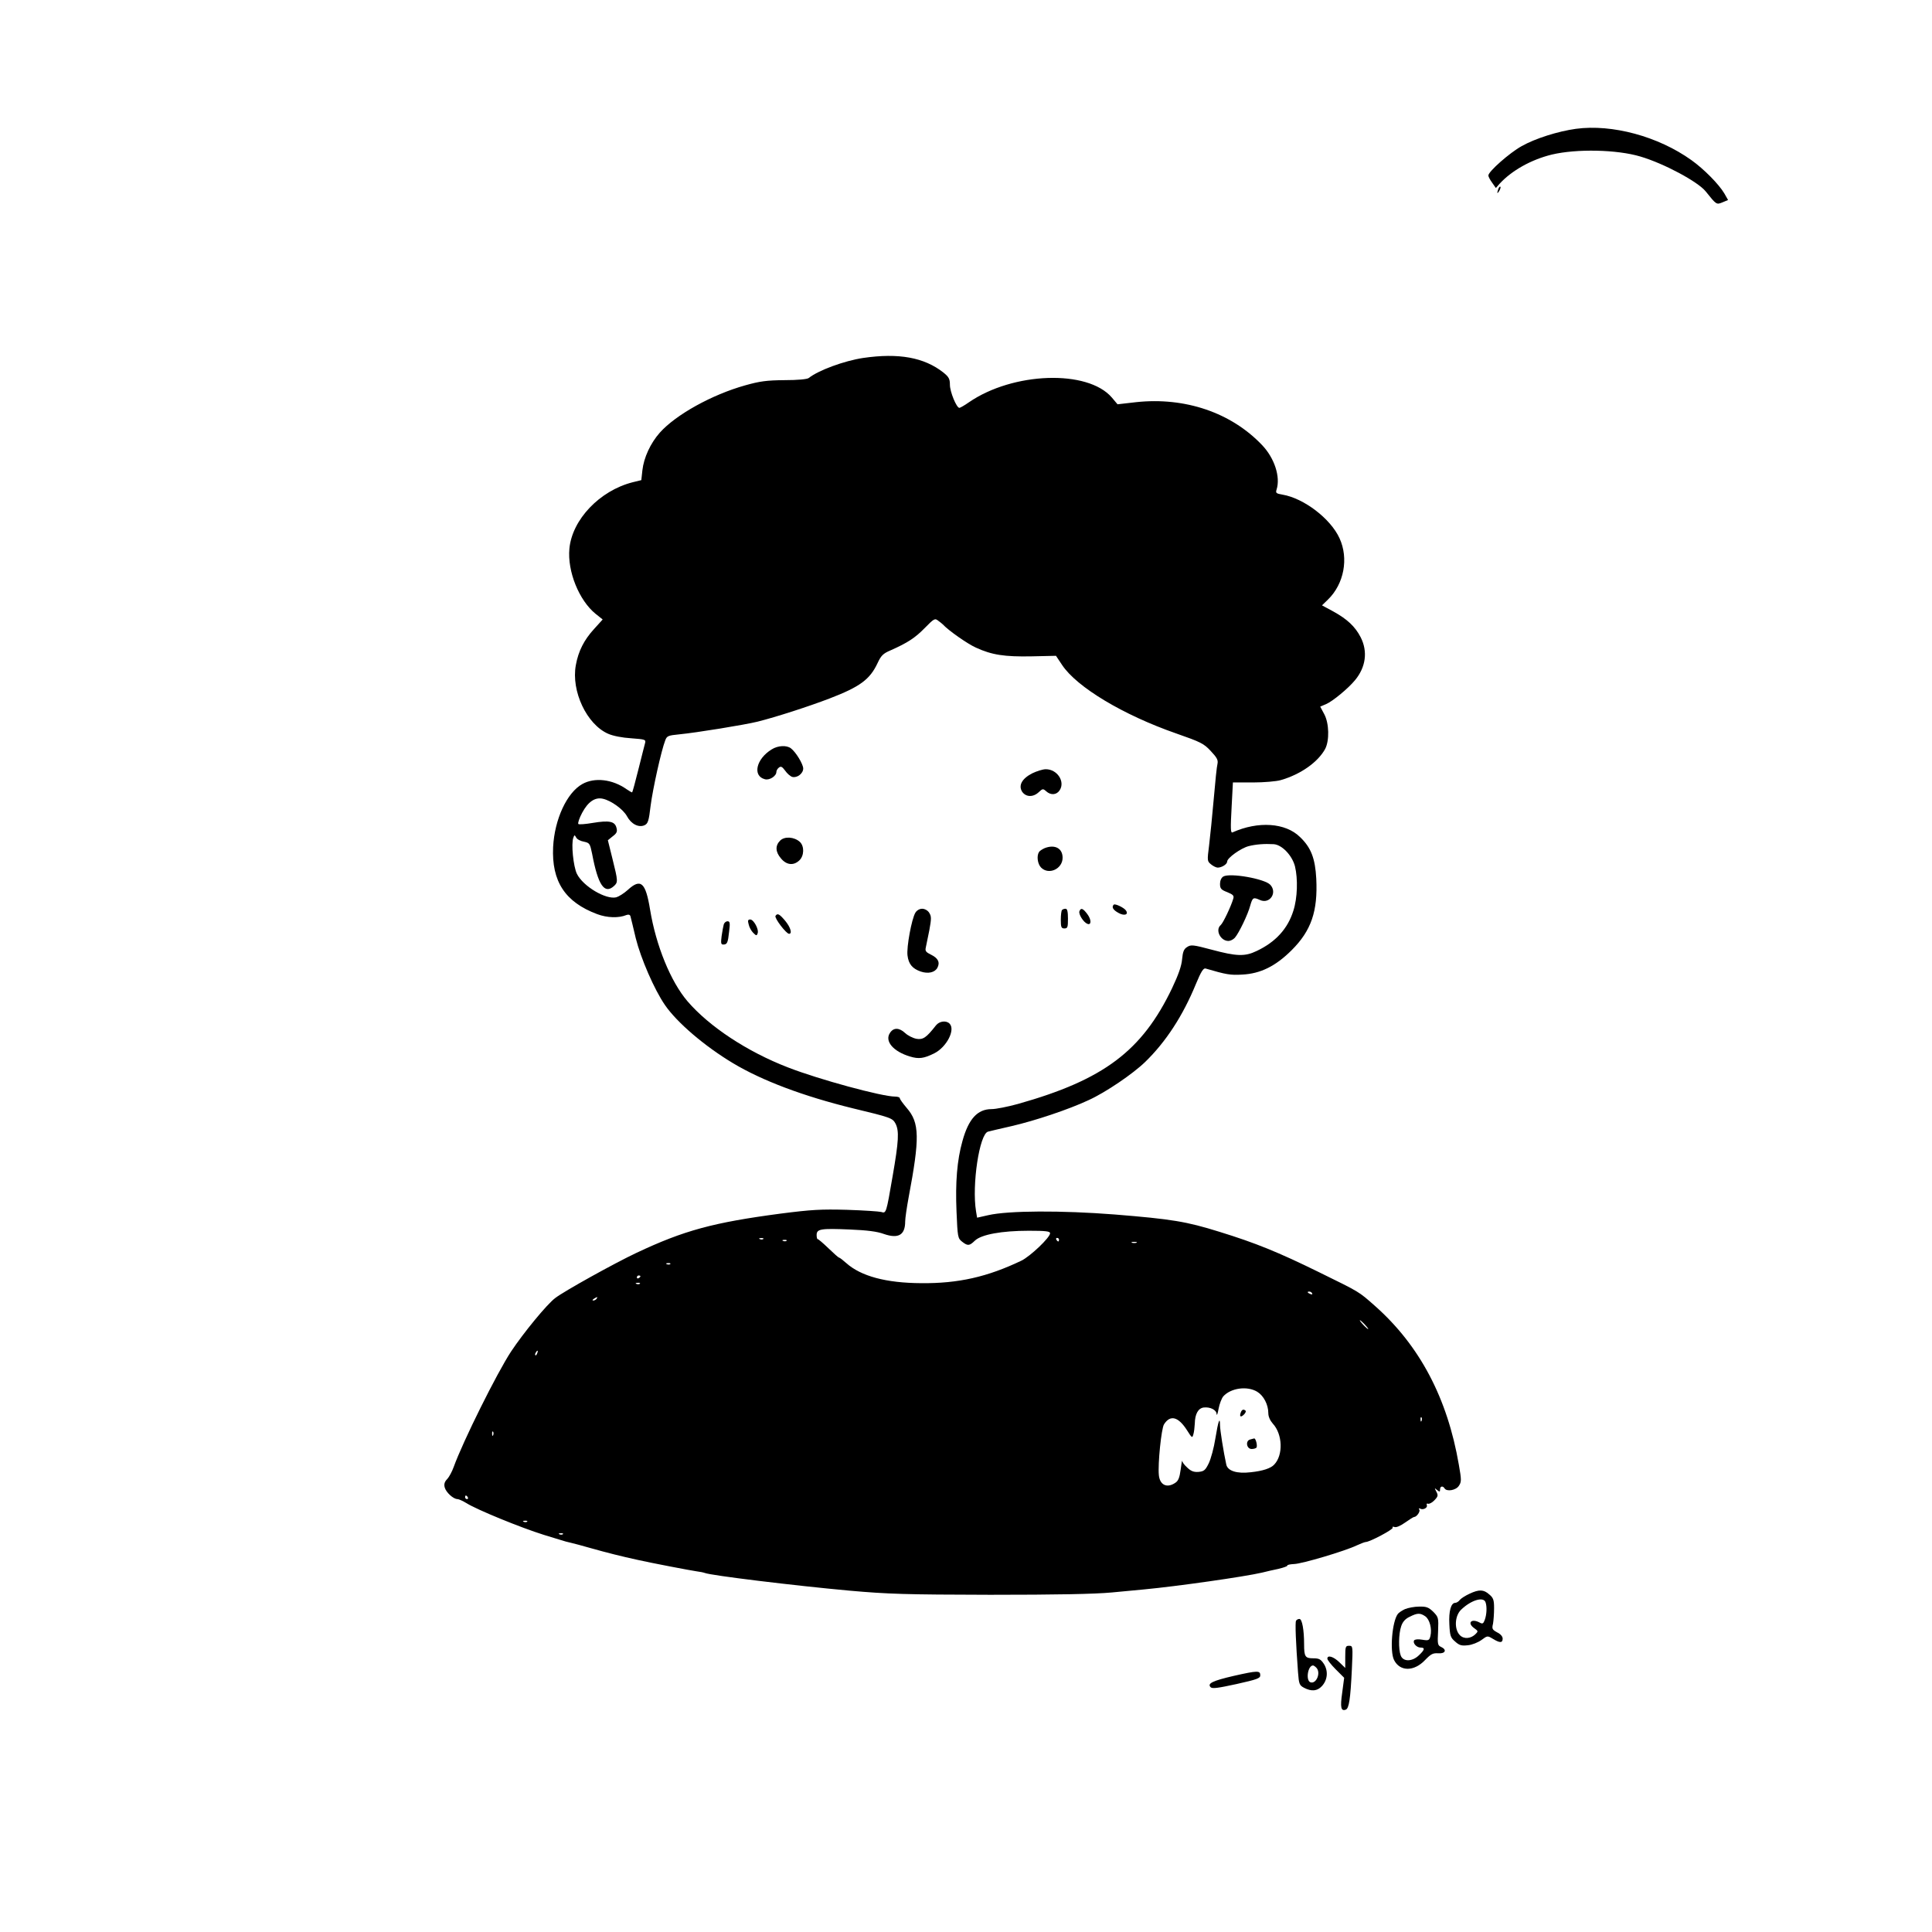 <?xml version="1.0" standalone="no"?>
<!DOCTYPE svg PUBLIC "-//W3C//DTD SVG 20010904//EN"
 "http://www.w3.org/TR/2001/REC-SVG-20010904/DTD/svg10.dtd">
<svg version="1.0" xmlns="http://www.w3.org/2000/svg"
 width="1080pt" height="1080pt" viewBox="0 0 1080 1080"
 preserveAspectRatio="xMidYMid meet">

<g transform="translate(0,1080) scale(0.1,-0.1)"
fill="#000000" stroke="none">
<path d="M8810 10080 c-101 -14 -228 -54 -304 -97 -67 -37 -186 -142 -186
-164 0 -6 9 -24 21 -40 l21 -30 21 24 c68 74 177 135 292 163 139 33 365 28
495 -11 132 -39 322 -141 365 -195 60 -75 60 -75 94 -61 l31 13 -21 37 c-31
52 -114 136 -184 186 -186 133 -443 202 -645 175z"/>
<path d="M8376 9745 c-9 -26 -7 -32 5 -12 6 10 9 21 6 23 -2 3 -7 -2 -11 -11z"/>
<path d="M4825 8799 c-106 -16 -250 -69 -304 -112 -8 -7 -62 -12 -135 -12
-101 -1 -138 -6 -220 -29 -186 -52 -388 -164 -478 -265 -52 -59 -89 -139 -97
-210 l-6 -55 -49 -12 c-184 -47 -338 -209 -353 -371 -12 -127 54 -289 146
-364 l40 -32 -48 -53 c-56 -61 -88 -124 -102 -202 -27 -145 61 -332 181 -384
27 -12 79 -22 128 -25 79 -6 83 -7 78 -27 -3 -12 -20 -77 -37 -146 -17 -69
-33 -127 -35 -129 -1 -2 -15 6 -31 17 -79 56 -179 68 -248 29 -86 -48 -155
-197 -163 -352 -9 -192 67 -308 246 -375 56 -21 121 -23 164 -5 11 4 19 2 22
-6 2 -8 16 -63 30 -124 28 -112 103 -286 163 -373 67 -98 223 -231 380 -325
163 -98 395 -185 668 -252 216 -52 224 -55 241 -86 21 -41 18 -97 -16 -293
-36 -209 -36 -210 -64 -201 -11 3 -97 9 -191 12 -146 4 -198 1 -370 -21 -378
-50 -541 -94 -808 -220 -123 -58 -404 -214 -453 -252 -46 -34 -178 -195 -247
-299 -79 -120 -269 -502 -321 -646 -9 -25 -25 -55 -36 -67 -15 -15 -19 -29
-14 -47 7 -27 48 -65 71 -65 7 0 30 -10 51 -23 59 -37 304 -137 432 -177 36
-11 79 -24 95 -29 17 -6 41 -12 55 -15 14 -3 66 -17 115 -31 85 -24 168 -45
260 -65 75 -17 300 -60 330 -64 17 -2 37 -6 45 -9 34 -14 502 -71 810 -99 215
-19 311 -22 785 -23 372 0 584 4 680 13 77 7 158 15 180 17 182 17 562 71 660
94 22 6 64 15 92 21 29 7 51 15 49 18 -2 4 15 8 38 9 44 1 286 73 350 104 22
10 45 19 50 19 23 0 156 71 151 80 -3 6 1 7 10 4 10 -4 33 6 60 25 24 17 46
31 50 31 14 0 36 31 29 41 -4 7 -3 9 4 6 16 -10 44 4 38 19 -3 7 0 11 7 8 7
-2 23 6 36 20 20 21 21 27 10 48 -11 21 -11 22 4 9 15 -12 17 -11 17 3 0 18
15 22 25 6 12 -20 64 -11 80 14 15 22 15 33 0 118 -64 373 -219 666 -468 887
-94 83 -83 76 -313 189 -230 113 -356 164 -557 226 -186 58 -266 71 -587 97
-294 23 -593 22 -706 -4 l-62 -14 -6 36 c-24 147 19 432 67 445 7 2 66 16 132
31 130 30 319 93 430 145 95 43 248 147 317 214 115 112 210 257 283 435 29
70 42 90 54 87 116 -34 139 -38 205 -34 102 5 187 47 277 137 109 109 146 217
137 399 -6 113 -29 174 -91 233 -81 80 -234 90 -377 26 -11 -5 -12 18 -5 146
l7 133 112 0 c61 0 131 6 155 13 112 32 209 101 249 175 24 47 22 142 -5 193
l-23 43 33 14 c37 16 123 87 161 133 61 73 73 161 32 241 -31 60 -75 101 -153
144 l-63 34 34 33 c89 87 116 229 64 342 -50 110 -200 224 -319 244 -35 6 -39
9 -33 28 23 71 -12 177 -81 249 -173 182 -431 269 -703 240 l-105 -12 -32 38
c-135 157 -552 143 -799 -27 -24 -17 -49 -31 -53 -31 -16 0 -53 90 -53 129 0
33 -6 44 -37 69 -107 84 -249 110 -448 81z m445 -1489 c31 -34 138 -109 185
-130 89 -41 160 -52 312 -49 l136 3 34 -51 c82 -124 342 -280 638 -383 137
-48 154 -56 193 -98 35 -37 42 -51 38 -71 -4 -14 -13 -102 -21 -196 -8 -93
-20 -210 -26 -260 -11 -87 -11 -89 11 -107 12 -10 29 -18 37 -18 23 0 53 19
53 34 0 20 77 75 120 86 39 10 87 14 139 11 46 -2 104 -62 120 -124 17 -70 14
-177 -9 -248 -31 -100 -99 -175 -205 -225 -66 -32 -113 -30 -251 7 -105 28
-117 29 -138 15 -18 -11 -24 -26 -28 -68 -3 -37 -20 -86 -56 -162 -168 -351
-382 -512 -861 -647 -58 -16 -124 -29 -148 -29 -79 0 -129 -55 -163 -179 -30
-106 -40 -231 -33 -394 6 -142 7 -149 31 -168 32 -25 41 -24 72 6 36 34 149
55 301 55 96 0 119 -3 119 -14 0 -24 -111 -129 -160 -153 -190 -91 -353 -128
-560 -126 -197 1 -337 39 -419 112 -19 17 -37 31 -41 31 -3 0 -30 24 -60 53
-29 28 -56 51 -59 50 -3 -1 -6 10 -6 23 0 34 22 38 185 31 97 -4 153 -11 191
-25 81 -28 119 -6 119 70 0 18 9 78 19 133 63 334 62 418 -10 501 -21 25 -39
49 -39 55 0 5 -12 9 -26 9 -74 0 -427 96 -599 163 -228 88 -440 228 -562 370
-94 110 -176 311 -209 512 -25 153 -52 177 -125 110 -21 -19 -50 -37 -64 -41
-58 -14 -185 61 -220 131 -20 41 -33 169 -20 202 6 17 7 17 16 1 5 -10 25 -20
43 -23 32 -7 34 -10 46 -68 33 -175 69 -228 122 -180 23 21 23 27 -8 151 l-26
105 27 22 c23 17 27 27 21 48 -9 36 -41 42 -132 27 -41 -7 -78 -10 -81 -6 -4
4 5 32 21 62 33 62 72 89 116 79 46 -10 114 -59 135 -98 23 -43 65 -65 98 -50
19 9 24 23 34 109 12 93 59 307 82 366 9 24 16 27 78 33 94 9 365 53 438 71
104 26 286 85 401 129 172 66 227 107 270 199 19 41 31 53 71 70 97 43 138 70
192 125 53 54 57 56 76 41 11 -8 22 -17 25 -20z m-1003 -3436 c-3 -3 -12 -4
-19 -1 -8 3 -5 6 6 6 11 1 17 -2 13 -5z m1653 -4 c0 -5 -2 -10 -4 -10 -3 0 -8
5 -11 10 -3 6 -1 10 4 10 6 0 11 -4 11 -10z m-1523 -6 c-3 -3 -12 -4 -19 -1
-8 3 -5 6 6 6 11 1 17 -2 13 -5z m1956 -11 c-7 -2 -19 -2 -25 0 -7 3 -2 5 12
5 14 0 19 -2 13 -5z m-2606 -119 c-3 -3 -12 -4 -19 -1 -8 3 -5 6 6 6 11 1 17
-2 13 -5z m-167 -68 c0 -3 -4 -8 -10 -11 -5 -3 -10 -1 -10 4 0 6 5 11 10 11 6
0 10 -2 10 -4z m-3 -42 c-3 -3 -12 -4 -19 -1 -8 3 -5 6 6 6 11 1 17 -2 13 -5z
m3758 -54 c3 -6 -1 -7 -9 -4 -18 7 -21 14 -7 14 6 0 13 -4 16 -10z m-4000 -30
c-3 -5 -12 -10 -18 -10 -7 0 -6 4 3 10 19 12 23 12 15 0z m4295 -145 c13 -14
21 -25 18 -25 -2 0 -15 11 -28 25 -13 14 -21 25 -18 25 2 0 15 -11 28 -25z
m-4627 -160 c-3 -9 -8 -14 -10 -11 -3 3 -2 9 2 15 9 16 15 13 8 -4z m4025
-215 c36 -22 62 -72 62 -120 0 -19 10 -41 25 -58 55 -59 59 -176 8 -229 -19
-21 -64 -36 -132 -43 -76 -9 -128 7 -136 43 -15 69 -35 193 -35 220 0 52 -10
24 -26 -74 -8 -52 -25 -114 -37 -139 -19 -39 -27 -45 -57 -48 -26 -2 -42 4
-62 23 -16 14 -29 31 -29 38 -1 7 -5 -15 -9 -48 -6 -45 -13 -63 -30 -74 -47
-32 -87 -12 -92 44 -6 62 14 260 29 283 35 55 80 43 129 -34 27 -43 29 -44 35
-22 4 13 7 40 8 60 1 54 19 86 50 90 36 4 71 -13 72 -37 1 -11 6 2 11 30 5 27
17 58 26 69 42 47 134 60 190 26z m919 -162 c-3 -8 -6 -5 -6 6 -1 11 2 17 5
13 3 -3 4 -12 1 -19z m-5190 -80 c-3 -8 -6 -5 -6 6 -1 11 2 17 5 13 3 -3 4
-12 1 -19z m-142 -348 c3 -5 1 -10 -4 -10 -6 0 -11 5 -11 10 0 6 2 10 4 10 3
0 8 -4 11 -10z m332 -136 c-3 -3 -12 -4 -19 -1 -8 3 -5 6 6 6 11 1 17 -2 13
-5z m200 -70 c-3 -3 -12 -4 -19 -1 -8 3 -5 6 6 6 11 1 17 -2 13 -5z"/>
<path d="M4314 6611 c-87 -53 -109 -149 -38 -167 26 -7 64 18 64 41 0 7 6 18
14 24 11 9 18 6 35 -17 11 -16 29 -32 40 -35 27 -7 61 19 61 47 0 24 -41 92
-69 113 -24 18 -72 16 -107 -6z"/>
<path d="M5770 6477 c-58 -30 -78 -68 -56 -103 21 -30 61 -32 93 -2 21 20 24
20 41 5 26 -24 59 -21 76 6 31 48 -14 117 -78 117 -17 0 -51 -11 -76 -23z"/>
<path d="M4361 6101 c-28 -28 -27 -63 5 -100 31 -37 70 -41 102 -11 28 26 29
80 3 104 -31 28 -85 32 -110 7z"/>
<path d="M5840 6059 c-13 -6 -28 -15 -32 -22 -14 -22 -8 -67 12 -87 43 -43
120 -7 120 55 0 53 -43 76 -100 54z"/>
<path d="M6838 5900 c-11 -7 -18 -23 -18 -41 0 -26 6 -33 40 -46 34 -14 39
-20 34 -37 -13 -44 -57 -136 -70 -147 -32 -27 -2 -89 43 -89 11 0 27 8 36 18
22 25 73 130 86 180 13 45 17 48 54 31 55 -25 99 41 58 85 -32 34 -227 68
-263 46z"/>
<path d="M6226 5743 c-13 -13 -5 -29 26 -46 31 -18 58 -11 43 12 -9 16 -61 41
-69 34z"/>
<path d="M5117 5698 c-21 -35 -50 -193 -44 -239 6 -49 28 -74 74 -90 42 -14
79 -5 93 21 16 30 4 54 -35 73 -29 14 -34 21 -30 39 3 13 12 57 20 98 12 65
12 78 -1 98 -8 13 -25 22 -39 22 -15 0 -30 -9 -38 -22z"/>
<path d="M5937 5713 c-4 -3 -7 -28 -7 -55 0 -41 3 -48 20 -48 18 0 20 7 20 55
0 39 -4 55 -13 55 -8 0 -17 -3 -20 -7z"/>
<path d="M6034 5706 c-6 -16 23 -62 44 -70 23 -10 24 22 1 53 -25 34 -37 38
-45 17z"/>
<path d="M4335 5680 c-7 -12 60 -100 76 -100 19 0 8 37 -22 73 -32 38 -43 44
-54 27z"/>
<path d="M4185 5633 c3 -16 15 -37 25 -47 17 -17 20 -18 25 -4 9 22 -22 78
-41 78 -13 0 -15 -6 -9 -27z"/>
<path d="M4046 5633 c-3 -10 -8 -39 -12 -65 -5 -40 -4 -48 9 -48 22 0 26 9 33
74 6 47 4 56 -9 56 -9 0 -18 -8 -21 -17z"/>
<path d="M5232 5068 c-54 -69 -72 -81 -109 -75 -20 4 -48 18 -63 32 -33 31
-65 32 -85 1 -31 -46 18 -104 112 -132 49 -15 78 -11 136 18 69 35 119 132 85
166 -19 19 -57 14 -76 -10z"/>
<path d="M6936 2904 c-9 -24 0 -29 18 -11 8 8 12 17 9 21 -11 10 -21 7 -27
-10z"/>
<path d="M6988 2753 c-27 -7 -20 -53 9 -53 12 0 24 4 27 8 6 11 -4 52 -13 51
-3 -1 -14 -3 -23 -6z"/>
<path d="M8215 1891 c-22 -10 -46 -25 -54 -34 -7 -10 -19 -17 -26 -17 -24 0
-37 -47 -33 -120 3 -65 7 -75 33 -97 23 -21 36 -24 71 -20 23 2 57 16 75 29
34 25 34 25 64 7 39 -24 55 -24 55 1 0 12 -12 26 -31 35 -27 15 -30 20 -23 48
3 17 6 56 6 87 0 46 -4 58 -27 77 -31 28 -57 29 -110 4z m89 -47 c9 -24 7 -69
-4 -99 -8 -22 -13 -24 -29 -15 -47 25 -72 -3 -28 -33 20 -14 20 -17 7 -30 -27
-28 -66 -31 -89 -8 -33 33 -29 109 7 143 55 53 124 74 136 42z"/>
<path d="M7854 1805 c-17 -8 -35 -20 -40 -27 -32 -42 -46 -209 -21 -258 33
-65 112 -65 174 1 32 33 43 39 73 37 40 -3 50 20 15 36 -18 8 -20 16 -16 87 3
76 2 79 -27 109 -26 25 -38 30 -79 29 -26 0 -62 -7 -79 -14z m113 -40 c25 -17
39 -71 29 -111 -6 -24 -10 -26 -46 -20 -23 4 -41 2 -45 -4 -9 -15 14 -40 36
-40 26 0 24 -12 -9 -43 -38 -37 -89 -37 -102 -1 -13 34 -12 121 3 164 8 24 23
41 47 52 43 22 59 22 87 3z"/>
<path d="M7245 1740 c-6 -9 -1 -126 11 -288 5 -67 8 -73 34 -87 41 -21 73 -19
99 9 32 34 37 84 12 124 -18 27 -27 32 -60 32 -45 0 -51 9 -51 79 0 79 -11
141 -26 141 -7 0 -16 -4 -19 -10z m113 -262 c28 -28 0 -94 -33 -82 -27 11 -14
94 15 94 3 0 11 -5 18 -12z"/>
<path d="M7520 1538 l0 -62 -33 32 c-33 32 -67 42 -67 20 0 -7 21 -34 47 -60
l47 -47 -11 -83 c-12 -83 -7 -105 20 -95 18 7 26 58 34 225 6 130 6 132 -16
132 -19 0 -21 -5 -21 -62z"/>
<path d="M6898 1432 c-121 -28 -151 -43 -130 -64 9 -9 43 -4 144 18 116 26
133 32 133 49 0 27 -14 27 -147 -3z"/>
</g>
</svg>
